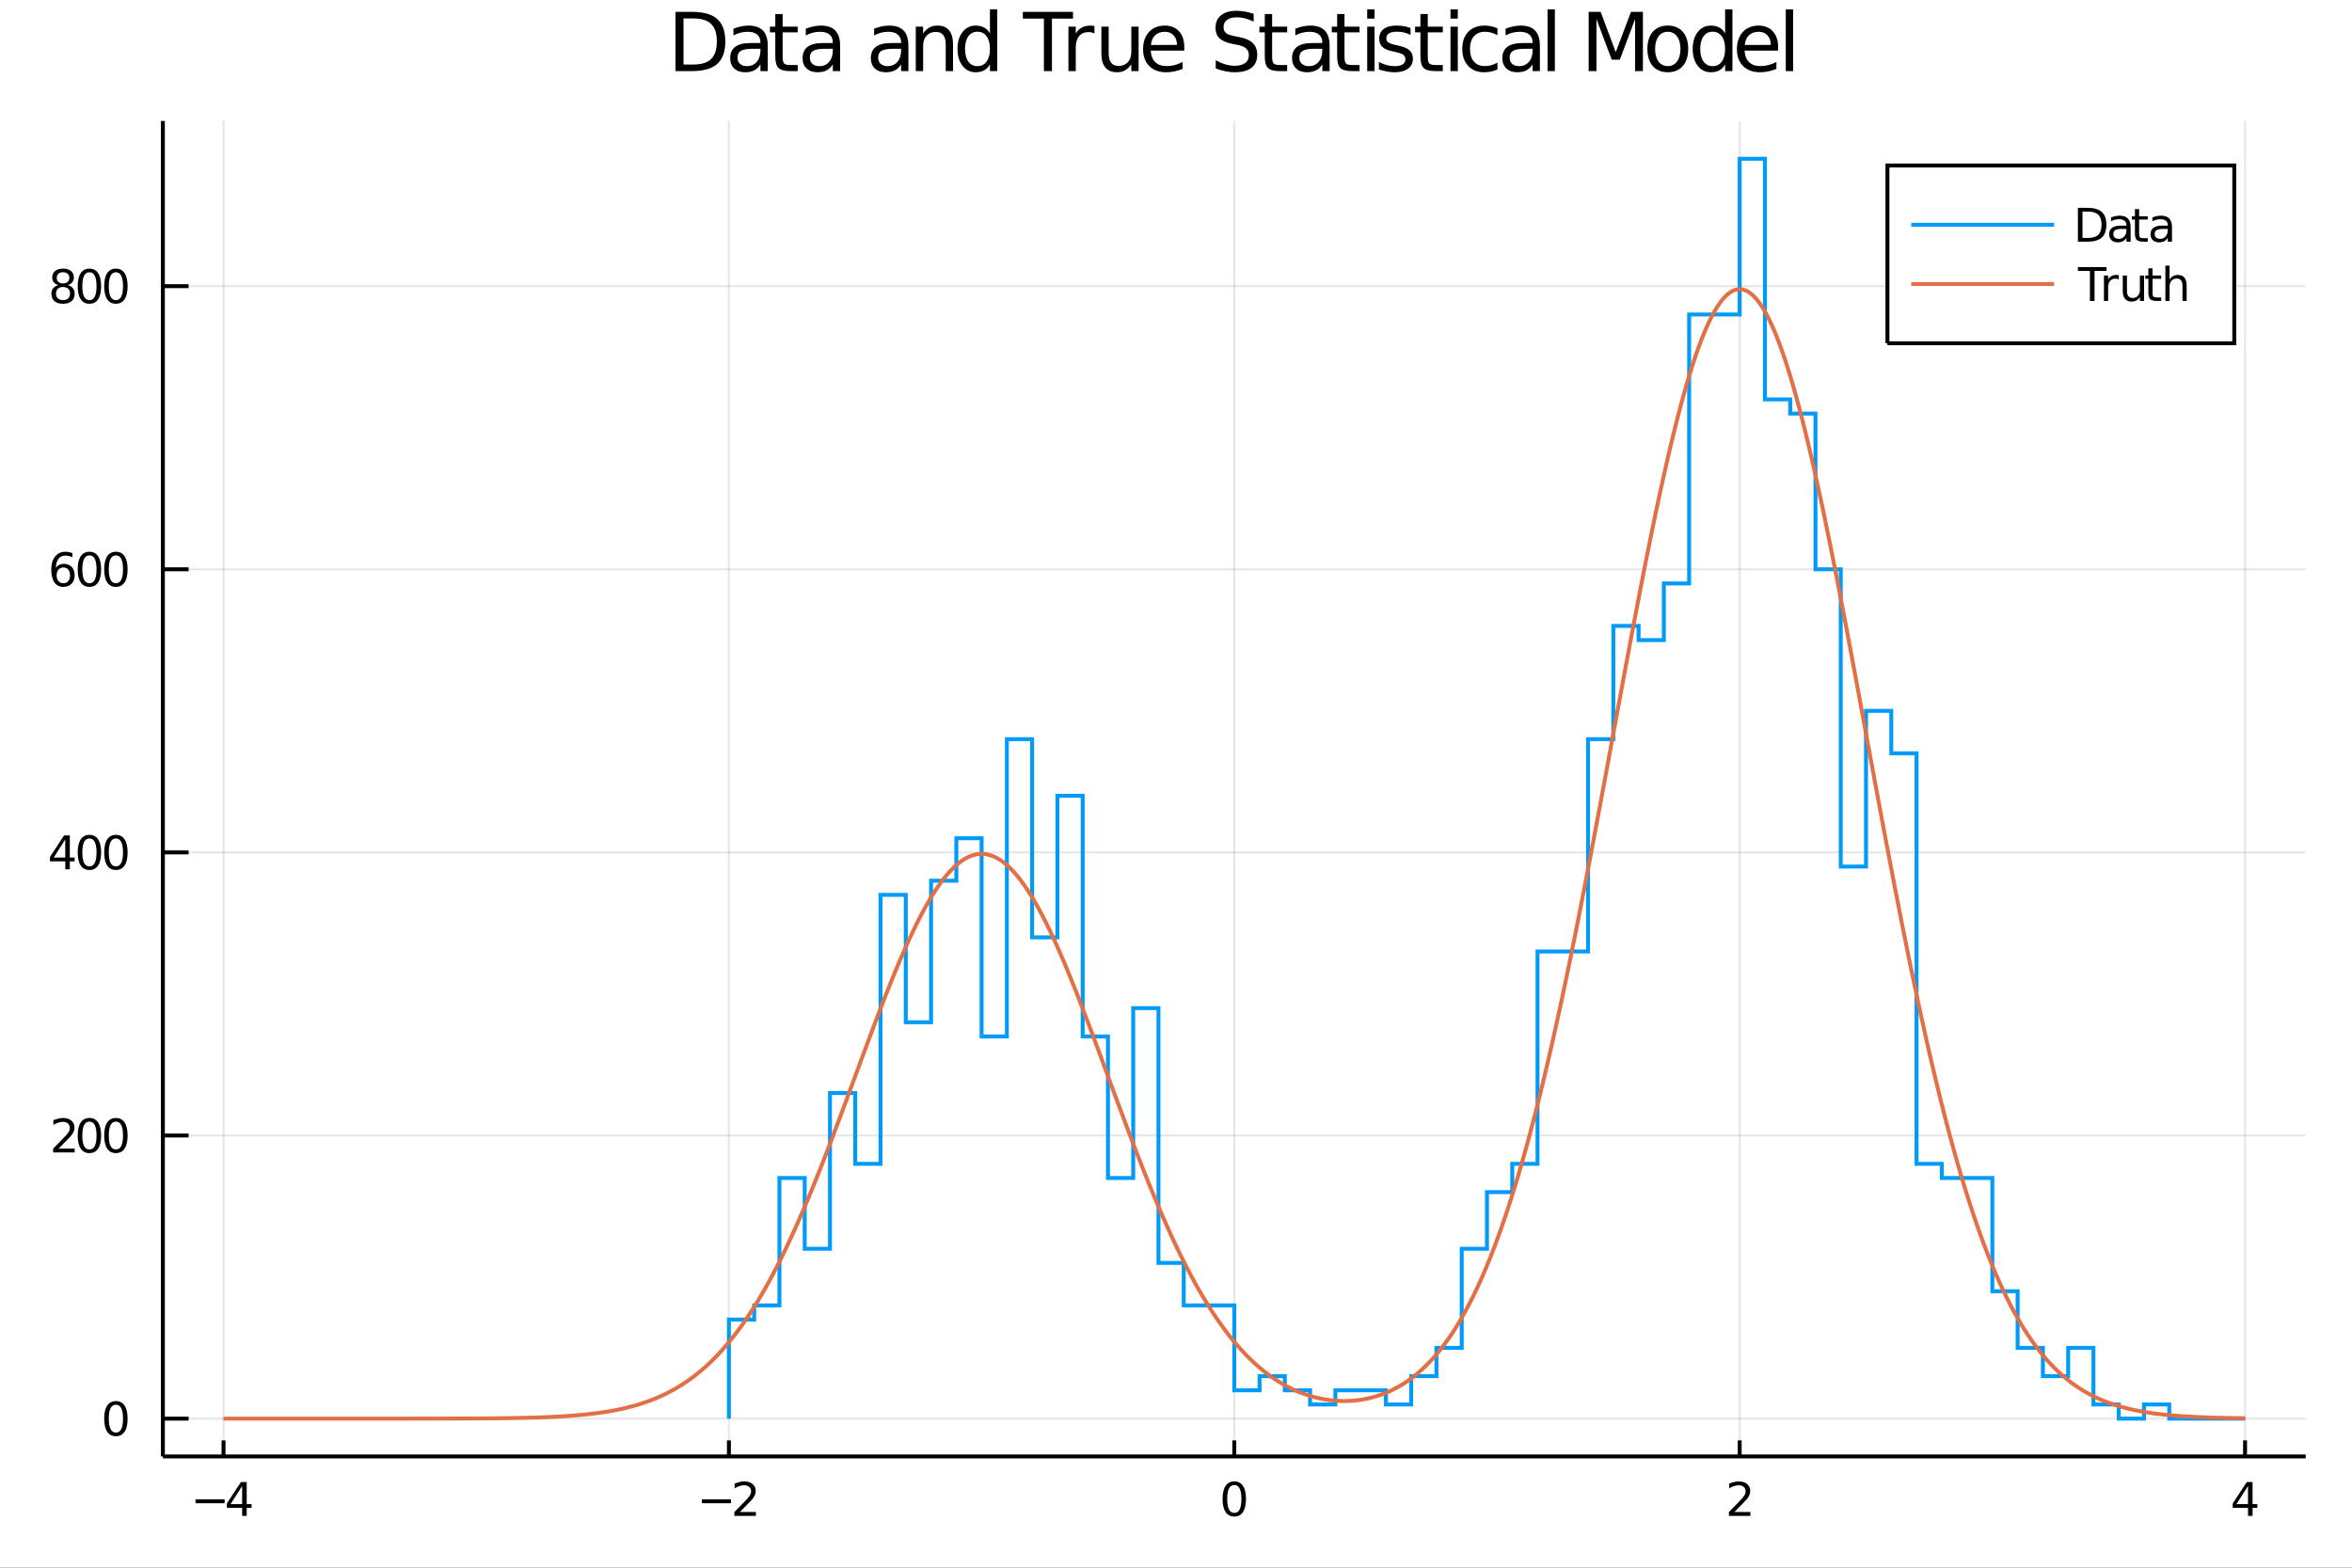 <?xml version="1.0" encoding="utf-8"?>
<svg xmlns="http://www.w3.org/2000/svg" xmlns:xlink="http://www.w3.org/1999/xlink" width="600" height="400" viewBox="0 0 2400 1600">
<rect x="0" y="0" width="2400" height="1600" fill="#333333" stroke="none"/>
<defs>
  <clipPath id="clip220">
    <rect x="0" y="0" width="2400" height="1600"/>
  </clipPath>
</defs>
<path clip-path="url(#clip220)" d="
M0 1600 L2400 1600 L2400 0 L0 0  Z
  " fill="#ffffff" fill-rule="evenodd" fill-opacity="1"/>
<defs>
  <clipPath id="clip221">
    <rect x="480" y="0" width="1681" height="1600"/>
  </clipPath>
</defs>
<path clip-path="url(#clip220)" d="
M166.205 1486.45 L2352.76 1486.45 L2352.76 123.472 L166.205 123.472  Z
  " fill="#ffffff" fill-rule="evenodd" fill-opacity="1"/>
<defs>
  <clipPath id="clip222">
    <rect x="166" y="123" width="2188" height="1364"/>
  </clipPath>
</defs>
<polyline clip-path="url(#clip222)" style="stroke:#000000; stroke-width:2; stroke-opacity:0.1; fill:none" points="
  228.088,1486.45 228.088,123.472 
  "/>
<polyline clip-path="url(#clip222)" style="stroke:#000000; stroke-width:2; stroke-opacity:0.1; fill:none" points="
  743.784,1486.45 743.784,123.472 
  "/>
<polyline clip-path="url(#clip222)" style="stroke:#000000; stroke-width:2; stroke-opacity:0.1; fill:none" points="
  1259.48,1486.45 1259.48,123.472 
  "/>
<polyline clip-path="url(#clip222)" style="stroke:#000000; stroke-width:2; stroke-opacity:0.1; fill:none" points="
  1775.18,1486.45 1775.18,123.472 
  "/>
<polyline clip-path="url(#clip222)" style="stroke:#000000; stroke-width:2; stroke-opacity:0.1; fill:none" points="
  2290.87,1486.45 2290.87,123.472 
  "/>
<polyline clip-path="url(#clip220)" style="stroke:#000000; stroke-width:4; stroke-opacity:1; fill:none" points="
  166.205,1486.45 2352.76,1486.45 
  "/>
<polyline clip-path="url(#clip220)" style="stroke:#000000; stroke-width:4; stroke-opacity:1; fill:none" points="
  228.088,1486.45 228.088,1470.09 
  "/>
<polyline clip-path="url(#clip220)" style="stroke:#000000; stroke-width:4; stroke-opacity:1; fill:none" points="
  743.784,1486.45 743.784,1470.09 
  "/>
<polyline clip-path="url(#clip220)" style="stroke:#000000; stroke-width:4; stroke-opacity:1; fill:none" points="
  1259.48,1486.45 1259.48,1470.09 
  "/>
<polyline clip-path="url(#clip220)" style="stroke:#000000; stroke-width:4; stroke-opacity:1; fill:none" points="
  1775.18,1486.45 1775.18,1470.09 
  "/>
<polyline clip-path="url(#clip220)" style="stroke:#000000; stroke-width:4; stroke-opacity:1; fill:none" points="
  2290.87,1486.45 2290.87,1470.09 
  "/>
<path clip-path="url(#clip220)" d="M 0 0 M199.5 1530.29 L229.176 1530.29 L229.176 1534.23 L199.5 1534.23 L199.5 1530.29 Z" fill="#000000" fill-rule="evenodd" fill-opacity="1" /><path clip-path="url(#clip220)" d="M 0 0 M247.093 1516.63 L235.287 1535.08 L247.093 1535.08 L247.093 1516.63 M245.866 1512.56 L251.745 1512.56 L251.745 1535.08 L256.676 1535.08 L256.676 1538.97 L251.745 1538.97 L251.745 1547.12 L247.093 1547.12 L247.093 1538.97 L231.491 1538.97 L231.491 1534.46 L245.866 1512.56 Z" fill="#000000" fill-rule="evenodd" fill-opacity="1" /><path clip-path="url(#clip220)" d="M 0 0 M716.238 1530.29 L745.914 1530.29 L745.914 1534.23 L716.238 1534.23 L716.238 1530.29 Z" fill="#000000" fill-rule="evenodd" fill-opacity="1" /><path clip-path="url(#clip220)" d="M 0 0 M755.011 1543.18 L771.33 1543.18 L771.33 1547.12 L749.386 1547.12 L749.386 1543.18 Q752.048 1540.43 756.631 1535.8 Q761.238 1531.15 762.418 1529.81 Q764.664 1527.28 765.543 1525.55 Q766.446 1523.79 766.446 1522.1 Q766.446 1519.34 764.502 1517.61 Q762.58 1515.87 759.479 1515.87 Q757.28 1515.87 754.826 1516.63 Q752.395 1517.4 749.618 1518.95 L749.618 1514.23 Q752.442 1513.09 754.895 1512.51 Q757.349 1511.93 759.386 1511.93 Q764.756 1511.93 767.951 1514.62 Q771.145 1517.31 771.145 1521.8 Q771.145 1523.93 770.335 1525.85 Q769.548 1527.74 767.442 1530.34 Q766.863 1531.01 763.761 1534.23 Q760.659 1537.42 755.011 1543.18 Z" fill="#000000" fill-rule="evenodd" fill-opacity="1" /><path clip-path="url(#clip220)" d="M 0 0 M1259.48 1515.64 Q1255.87 1515.64 1254.04 1519.2 Q1252.23 1522.75 1252.23 1529.87 Q1252.23 1536.98 1254.04 1540.55 Q1255.87 1544.09 1259.48 1544.09 Q1263.11 1544.09 1264.92 1540.55 Q1266.75 1536.98 1266.75 1529.87 Q1266.75 1522.75 1264.92 1519.2 Q1263.11 1515.64 1259.48 1515.64 M1259.48 1511.93 Q1265.29 1511.93 1268.35 1516.54 Q1271.42 1521.12 1271.42 1529.87 Q1271.42 1538.6 1268.35 1543.21 Q1265.29 1547.79 1259.48 1547.79 Q1253.67 1547.79 1250.59 1543.21 Q1247.54 1538.6 1247.54 1529.87 Q1247.54 1521.12 1250.59 1516.54 Q1253.67 1511.93 1259.48 1511.93 Z" fill="#000000" fill-rule="evenodd" fill-opacity="1" /><path clip-path="url(#clip220)" d="M 0 0 M1769.83 1543.18 L1786.15 1543.18 L1786.15 1547.12 L1764.2 1547.12 L1764.2 1543.18 Q1766.87 1540.43 1771.45 1535.8 Q1776.06 1531.15 1777.24 1529.81 Q1779.48 1527.28 1780.36 1525.55 Q1781.26 1523.79 1781.26 1522.1 Q1781.26 1519.34 1779.32 1517.61 Q1777.4 1515.87 1774.3 1515.87 Q1772.1 1515.87 1769.64 1516.63 Q1767.21 1517.4 1764.44 1518.95 L1764.44 1514.23 Q1767.26 1513.09 1769.71 1512.51 Q1772.17 1511.93 1774.2 1511.93 Q1779.57 1511.93 1782.77 1514.62 Q1785.96 1517.31 1785.96 1521.8 Q1785.96 1523.93 1785.15 1525.85 Q1784.37 1527.74 1782.26 1530.34 Q1781.68 1531.01 1778.58 1534.23 Q1775.48 1537.42 1769.83 1543.18 Z" fill="#000000" fill-rule="evenodd" fill-opacity="1" /><path clip-path="url(#clip220)" d="M 0 0 M2293.88 1516.63 L2282.08 1535.08 L2293.88 1535.08 L2293.88 1516.63 M2292.65 1512.56 L2298.53 1512.56 L2298.53 1535.08 L2303.46 1535.08 L2303.46 1538.97 L2298.53 1538.97 L2298.53 1547.12 L2293.88 1547.12 L2293.88 1538.97 L2278.28 1538.97 L2278.28 1534.46 L2292.65 1512.56 Z" fill="#000000" fill-rule="evenodd" fill-opacity="1" /><polyline clip-path="url(#clip222)" style="stroke:#000000; stroke-width:2; stroke-opacity:0.1; fill:none" points="
  166.205,1447.87 2352.76,1447.87 
  "/>
<polyline clip-path="url(#clip222)" style="stroke:#000000; stroke-width:2; stroke-opacity:0.1; fill:none" points="
  166.205,1158.92 2352.76,1158.92 
  "/>
<polyline clip-path="url(#clip222)" style="stroke:#000000; stroke-width:2; stroke-opacity:0.1; fill:none" points="
  166.205,869.974 2352.76,869.974 
  "/>
<polyline clip-path="url(#clip222)" style="stroke:#000000; stroke-width:2; stroke-opacity:0.1; fill:none" points="
  166.205,581.024 2352.76,581.024 
  "/>
<polyline clip-path="url(#clip222)" style="stroke:#000000; stroke-width:2; stroke-opacity:0.1; fill:none" points="
  166.205,292.074 2352.76,292.074 
  "/>
<polyline clip-path="url(#clip220)" style="stroke:#000000; stroke-width:4; stroke-opacity:1; fill:none" points="
  166.205,1486.45 166.205,123.472 
  "/>
<polyline clip-path="url(#clip220)" style="stroke:#000000; stroke-width:4; stroke-opacity:1; fill:none" points="
  166.205,1447.87 192.443,1447.87 
  "/>
<polyline clip-path="url(#clip220)" style="stroke:#000000; stroke-width:4; stroke-opacity:1; fill:none" points="
  166.205,1158.92 192.443,1158.92 
  "/>
<polyline clip-path="url(#clip220)" style="stroke:#000000; stroke-width:4; stroke-opacity:1; fill:none" points="
  166.205,869.974 192.443,869.974 
  "/>
<polyline clip-path="url(#clip220)" style="stroke:#000000; stroke-width:4; stroke-opacity:1; fill:none" points="
  166.205,581.024 192.443,581.024 
  "/>
<polyline clip-path="url(#clip220)" style="stroke:#000000; stroke-width:4; stroke-opacity:1; fill:none" points="
  166.205,292.074 192.443,292.074 
  "/>
<path clip-path="url(#clip220)" d="M 0 0 M118.26 1433.67 Q114.649 1433.67 112.82 1437.24 Q111.015 1440.78 111.015 1447.91 Q111.015 1455.01 112.82 1458.58 Q114.649 1462.12 118.26 1462.12 Q121.895 1462.12 123.7 1458.58 Q125.529 1455.01 125.529 1447.91 Q125.529 1440.78 123.7 1437.24 Q121.895 1433.67 118.26 1433.67 M118.26 1429.97 Q124.07 1429.97 127.126 1434.57 Q130.205 1439.16 130.205 1447.91 Q130.205 1456.63 127.126 1461.24 Q124.07 1465.82 118.26 1465.82 Q112.45 1465.82 109.371 1461.24 Q106.316 1456.63 106.316 1447.91 Q106.316 1439.16 109.371 1434.57 Q112.45 1429.97 118.26 1429.97 Z" fill="#000000" fill-rule="evenodd" fill-opacity="1" /><path clip-path="url(#clip220)" d="M 0 0 M59.858 1172.27 L76.177 1172.27 L76.177 1176.2 L54.233 1176.2 L54.233 1172.27 Q56.895 1169.51 61.478 1164.88 Q66.085 1160.23 67.265 1158.89 Q69.51 1156.37 70.39 1154.63 Q71.293 1152.87 71.293 1151.18 Q71.293 1148.43 69.349 1146.69 Q67.427 1144.95 64.325 1144.95 Q62.126 1144.95 59.673 1145.72 Q57.242 1146.48 54.464 1148.03 L54.464 1143.31 Q57.288 1142.18 59.742 1141.6 Q62.196 1141.02 64.233 1141.02 Q69.603 1141.02 72.798 1143.7 Q75.992 1146.39 75.992 1150.88 Q75.992 1153.01 75.182 1154.93 Q74.395 1156.83 72.288 1159.42 Q71.71 1160.09 68.608 1163.31 Q65.506 1166.5 59.858 1172.27 Z" fill="#000000" fill-rule="evenodd" fill-opacity="1" /><path clip-path="url(#clip220)" d="M 0 0 M91.246 1144.72 Q87.635 1144.72 85.807 1148.29 Q84.001 1151.83 84.001 1158.96 Q84.001 1166.06 85.807 1169.63 Q87.635 1173.17 91.246 1173.17 Q94.881 1173.17 96.686 1169.63 Q98.515 1166.06 98.515 1158.96 Q98.515 1151.83 96.686 1148.29 Q94.881 1144.72 91.246 1144.72 M91.246 1141.02 Q97.057 1141.02 100.112 1145.62 Q103.191 1150.21 103.191 1158.96 Q103.191 1167.68 100.112 1172.29 Q97.057 1176.87 91.246 1176.87 Q85.436 1176.87 82.358 1172.29 Q79.302 1167.68 79.302 1158.96 Q79.302 1150.21 82.358 1145.62 Q85.436 1141.02 91.246 1141.02 Z" fill="#000000" fill-rule="evenodd" fill-opacity="1" /><path clip-path="url(#clip220)" d="M 0 0 M118.26 1144.72 Q114.649 1144.72 112.82 1148.29 Q111.015 1151.83 111.015 1158.96 Q111.015 1166.06 112.82 1169.63 Q114.649 1173.17 118.26 1173.17 Q121.895 1173.17 123.7 1169.63 Q125.529 1166.06 125.529 1158.96 Q125.529 1151.83 123.7 1148.29 Q121.895 1144.72 118.26 1144.72 M118.26 1141.02 Q124.07 1141.02 127.126 1145.62 Q130.205 1150.21 130.205 1158.96 Q130.205 1167.68 127.126 1172.29 Q124.07 1176.87 118.26 1176.87 Q112.45 1176.87 109.371 1172.29 Q106.316 1167.68 106.316 1158.96 Q106.316 1150.21 109.371 1145.62 Q112.45 1141.02 118.26 1141.02 Z" fill="#000000" fill-rule="evenodd" fill-opacity="1" /><path clip-path="url(#clip220)" d="M 0 0 M66.594 856.768 L54.788 875.217 L66.594 875.217 L66.594 856.768 M65.367 852.694 L71.247 852.694 L71.247 875.217 L76.177 875.217 L76.177 879.106 L71.247 879.106 L71.247 887.254 L66.594 887.254 L66.594 879.106 L50.992 879.106 L50.992 874.592 L65.367 852.694 Z" fill="#000000" fill-rule="evenodd" fill-opacity="1" /><path clip-path="url(#clip220)" d="M 0 0 M91.246 855.772 Q87.635 855.772 85.807 859.337 Q84.001 862.879 84.001 870.008 Q84.001 877.115 85.807 880.68 Q87.635 884.221 91.246 884.221 Q94.881 884.221 96.686 880.68 Q98.515 877.115 98.515 870.008 Q98.515 862.879 96.686 859.337 Q94.881 855.772 91.246 855.772 M91.246 852.069 Q97.057 852.069 100.112 856.675 Q103.191 861.258 103.191 870.008 Q103.191 878.735 100.112 883.342 Q97.057 887.925 91.246 887.925 Q85.436 887.925 82.358 883.342 Q79.302 878.735 79.302 870.008 Q79.302 861.258 82.358 856.675 Q85.436 852.069 91.246 852.069 Z" fill="#000000" fill-rule="evenodd" fill-opacity="1" /><path clip-path="url(#clip220)" d="M 0 0 M118.26 855.772 Q114.649 855.772 112.82 859.337 Q111.015 862.879 111.015 870.008 Q111.015 877.115 112.82 880.68 Q114.649 884.221 118.26 884.221 Q121.895 884.221 123.7 880.68 Q125.529 877.115 125.529 870.008 Q125.529 862.879 123.7 859.337 Q121.895 855.772 118.26 855.772 M118.26 852.069 Q124.07 852.069 127.126 856.675 Q130.205 861.258 130.205 870.008 Q130.205 878.735 127.126 883.342 Q124.07 887.925 118.26 887.925 Q112.45 887.925 109.371 883.342 Q106.316 878.735 106.316 870.008 Q106.316 861.258 109.371 856.675 Q112.45 852.069 118.26 852.069 Z" fill="#000000" fill-rule="evenodd" fill-opacity="1" /><path clip-path="url(#clip220)" d="M 0 0 M64.65 579.161 Q61.501 579.161 59.65 581.313 Q57.821 583.466 57.821 587.216 Q57.821 590.943 59.65 593.119 Q61.501 595.272 64.65 595.272 Q67.798 595.272 69.626 593.119 Q71.478 590.943 71.478 587.216 Q71.478 583.466 69.626 581.313 Q67.798 579.161 64.65 579.161 M73.932 564.508 L73.932 568.767 Q72.173 567.934 70.367 567.494 Q68.585 567.054 66.825 567.054 Q62.196 567.054 59.742 570.179 Q57.312 573.304 56.964 579.624 Q58.33 577.61 60.39 576.545 Q62.45 575.457 64.927 575.457 Q70.135 575.457 73.145 578.628 Q76.177 581.776 76.177 587.216 Q76.177 592.54 73.029 595.758 Q69.881 598.975 64.65 598.975 Q58.654 598.975 55.483 594.392 Q52.312 589.786 52.312 581.059 Q52.312 572.864 56.2 568.003 Q60.089 563.119 66.64 563.119 Q68.399 563.119 70.182 563.466 Q71.987 563.813 73.932 564.508 Z" fill="#000000" fill-rule="evenodd" fill-opacity="1" /><path clip-path="url(#clip220)" d="M 0 0 M91.246 566.823 Q87.635 566.823 85.807 570.387 Q84.001 573.929 84.001 581.059 Q84.001 588.165 85.807 591.73 Q87.635 595.272 91.246 595.272 Q94.881 595.272 96.686 591.73 Q98.515 588.165 98.515 581.059 Q98.515 573.929 96.686 570.387 Q94.881 566.823 91.246 566.823 M91.246 563.119 Q97.057 563.119 100.112 567.725 Q103.191 572.309 103.191 581.059 Q103.191 589.786 100.112 594.392 Q97.057 598.975 91.246 598.975 Q85.436 598.975 82.358 594.392 Q79.302 589.786 79.302 581.059 Q79.302 572.309 82.358 567.725 Q85.436 563.119 91.246 563.119 Z" fill="#000000" fill-rule="evenodd" fill-opacity="1" /><path clip-path="url(#clip220)" d="M 0 0 M118.26 566.823 Q114.649 566.823 112.82 570.387 Q111.015 573.929 111.015 581.059 Q111.015 588.165 112.82 591.73 Q114.649 595.272 118.26 595.272 Q121.895 595.272 123.7 591.73 Q125.529 588.165 125.529 581.059 Q125.529 573.929 123.7 570.387 Q121.895 566.823 118.26 566.823 M118.26 563.119 Q124.07 563.119 127.126 567.725 Q130.205 572.309 130.205 581.059 Q130.205 589.786 127.126 594.392 Q124.07 598.975 118.26 598.975 Q112.45 598.975 109.371 594.392 Q106.316 589.786 106.316 581.059 Q106.316 572.309 109.371 567.725 Q112.45 563.119 118.26 563.119 Z" fill="#000000" fill-rule="evenodd" fill-opacity="1" /><path clip-path="url(#clip220)" d="M 0 0 M64.325 292.942 Q60.992 292.942 59.071 294.725 Q57.173 296.507 57.173 299.632 Q57.173 302.757 59.071 304.539 Q60.992 306.322 64.325 306.322 Q67.659 306.322 69.58 304.539 Q71.501 302.734 71.501 299.632 Q71.501 296.507 69.58 294.725 Q67.682 292.942 64.325 292.942 M59.65 290.952 Q56.64 290.211 54.95 288.151 Q53.284 286.091 53.284 283.128 Q53.284 278.984 56.224 276.577 Q59.187 274.169 64.325 274.169 Q69.487 274.169 72.427 276.577 Q75.367 278.984 75.367 283.128 Q75.367 286.091 73.677 288.151 Q72.01 290.211 69.024 290.952 Q72.404 291.739 74.279 294.03 Q76.177 296.322 76.177 299.632 Q76.177 304.655 73.099 307.34 Q70.043 310.026 64.325 310.026 Q58.608 310.026 55.529 307.34 Q52.474 304.655 52.474 299.632 Q52.474 296.322 54.372 294.03 Q56.27 291.739 59.65 290.952 M57.937 283.567 Q57.937 286.253 59.603 287.757 Q61.293 289.262 64.325 289.262 Q67.335 289.262 69.024 287.757 Q70.737 286.253 70.737 283.567 Q70.737 280.882 69.024 279.378 Q67.335 277.873 64.325 277.873 Q61.293 277.873 59.603 279.378 Q57.937 280.882 57.937 283.567 Z" fill="#000000" fill-rule="evenodd" fill-opacity="1" /><path clip-path="url(#clip220)" d="M 0 0 M91.246 277.873 Q87.635 277.873 85.807 281.438 Q84.001 284.979 84.001 292.109 Q84.001 299.215 85.807 302.78 Q87.635 306.322 91.246 306.322 Q94.881 306.322 96.686 302.78 Q98.515 299.215 98.515 292.109 Q98.515 284.979 96.686 281.438 Q94.881 277.873 91.246 277.873 M91.246 274.169 Q97.057 274.169 100.112 278.776 Q103.191 283.359 103.191 292.109 Q103.191 300.836 100.112 305.442 Q97.057 310.026 91.246 310.026 Q85.436 310.026 82.358 305.442 Q79.302 300.836 79.302 292.109 Q79.302 283.359 82.358 278.776 Q85.436 274.169 91.246 274.169 Z" fill="#000000" fill-rule="evenodd" fill-opacity="1" /><path clip-path="url(#clip220)" d="M 0 0 M118.26 277.873 Q114.649 277.873 112.82 281.438 Q111.015 284.979 111.015 292.109 Q111.015 299.215 112.82 302.78 Q114.649 306.322 118.26 306.322 Q121.895 306.322 123.7 302.78 Q125.529 299.215 125.529 292.109 Q125.529 284.979 123.7 281.438 Q121.895 277.873 118.26 277.873 M118.26 274.169 Q124.07 274.169 127.126 278.776 Q130.205 283.359 130.205 292.109 Q130.205 300.836 127.126 305.442 Q124.07 310.026 118.26 310.026 Q112.45 310.026 109.371 305.442 Q106.316 300.836 106.316 292.109 Q106.316 283.359 109.371 278.776 Q112.45 274.169 118.26 274.169 Z" fill="#000000" fill-rule="evenodd" fill-opacity="1" /><path clip-path="url(#clip220)" d="M 0 0 M697.458 18.82 L697.458 65.852 L707.342 65.852 Q719.859 65.852 725.652 60.18 Q731.485 54.509 731.485 42.275 Q731.485 30.122 725.652 24.492 Q719.859 18.82 707.342 18.82 L697.458 18.82 M689.275 12.096 L706.086 12.096 Q723.667 12.096 731.891 19.428 Q740.114 26.72 740.114 42.275 Q740.114 57.912 731.85 65.244 Q723.586 72.576 706.086 72.576 L689.275 72.576 L689.275 12.096 Z" fill="#000000" fill-rule="evenodd" fill-opacity="1" /><path clip-path="url(#clip220)" d="M 0 0 M768.551 49.769 Q759.518 49.769 756.034 51.835 Q752.55 53.901 752.55 58.884 Q752.55 62.854 755.143 65.203 Q757.776 67.512 762.272 67.512 Q768.47 67.512 772.197 63.137 Q775.964 58.722 775.964 51.43 L775.964 49.769 L768.551 49.769 M783.418 46.691 L783.418 72.576 L775.964 72.576 L775.964 65.689 Q773.412 69.821 769.604 71.806 Q765.797 73.751 760.287 73.751 Q753.32 73.751 749.188 69.862 Q745.096 65.933 745.096 59.37 Q745.096 51.714 750.201 47.825 Q755.345 43.936 765.513 43.936 L775.964 43.936 L775.964 43.207 Q775.964 38.062 772.562 35.267 Q769.199 32.431 763.082 32.431 Q759.194 32.431 755.507 33.363 Q751.821 34.295 748.418 36.158 L748.418 29.272 Q752.51 27.692 756.358 26.922 Q760.206 26.112 763.852 26.112 Q773.696 26.112 778.557 31.216 Q783.418 36.32 783.418 46.691 Z" fill="#000000" fill-rule="evenodd" fill-opacity="1" /><path clip-path="url(#clip220)" d="M 0 0 M798.609 14.324 L798.609 27.206 L813.962 27.206 L813.962 32.999 L798.609 32.999 L798.609 57.628 Q798.609 63.178 800.108 64.758 Q801.647 66.338 806.306 66.338 L813.962 66.338 L813.962 72.576 L806.306 72.576 Q797.677 72.576 794.396 69.376 Q791.115 66.135 791.115 57.628 L791.115 32.999 L785.646 32.999 L785.646 27.206 L791.115 27.206 L791.115 14.324 L798.609 14.324 Z" fill="#000000" fill-rule="evenodd" fill-opacity="1" /><path clip-path="url(#clip220)" d="M 0 0 M842.399 49.769 Q833.366 49.769 829.882 51.835 Q826.398 53.901 826.398 58.884 Q826.398 62.854 828.991 65.203 Q831.624 67.512 836.12 67.512 Q842.318 67.512 846.045 63.137 Q849.812 58.722 849.812 51.43 L849.812 49.769 L842.399 49.769 M857.266 46.691 L857.266 72.576 L849.812 72.576 L849.812 65.689 Q847.26 69.821 843.452 71.806 Q839.645 73.751 834.135 73.751 Q827.168 73.751 823.036 69.862 Q818.944 65.933 818.944 59.37 Q818.944 51.714 824.049 47.825 Q829.193 43.936 839.361 43.936 L849.812 43.936 L849.812 43.207 Q849.812 38.062 846.41 35.267 Q843.047 32.431 836.93 32.431 Q833.042 32.431 829.355 33.363 Q825.669 34.295 822.266 36.158 L822.266 29.272 Q826.358 27.692 830.206 26.922 Q834.054 26.112 837.7 26.112 Q847.544 26.112 852.405 31.216 Q857.266 36.32 857.266 46.691 Z" fill="#000000" fill-rule="evenodd" fill-opacity="1" /><path clip-path="url(#clip220)" d="M 0 0 M912.075 49.769 Q903.041 49.769 899.557 51.835 Q896.074 53.901 896.074 58.884 Q896.074 62.854 898.666 65.203 Q901.299 67.512 905.796 67.512 Q911.994 67.512 915.721 63.137 Q919.488 58.722 919.488 51.43 L919.488 49.769 L912.075 49.769 M926.942 46.691 L926.942 72.576 L919.488 72.576 L919.488 65.689 Q916.936 69.821 913.128 71.806 Q909.32 73.751 903.811 73.751 Q896.843 73.751 892.711 69.862 Q888.62 65.933 888.62 59.37 Q888.62 51.714 893.724 47.825 Q898.869 43.936 909.037 43.936 L919.488 43.936 L919.488 43.207 Q919.488 38.062 916.085 35.267 Q912.723 32.431 906.606 32.431 Q902.717 32.431 899.031 33.363 Q895.345 34.295 891.942 36.158 L891.942 29.272 Q896.033 27.692 899.882 26.922 Q903.73 26.112 907.376 26.112 Q917.219 26.112 922.08 31.216 Q926.942 36.32 926.942 46.691 Z" fill="#000000" fill-rule="evenodd" fill-opacity="1" /><path clip-path="url(#clip220)" d="M 0 0 M972.474 45.192 L972.474 72.576 L965.02 72.576 L965.02 45.435 Q965.02 38.994 962.508 35.794 Q959.997 32.594 954.974 32.594 Q948.938 32.594 945.454 36.442 Q941.97 40.29 941.97 46.934 L941.97 72.576 L934.476 72.576 L934.476 27.206 L941.97 27.206 L941.97 34.254 Q944.644 30.163 948.249 28.138 Q951.895 26.112 956.635 26.112 Q964.453 26.112 968.463 30.973 Q972.474 35.794 972.474 45.192 Z" fill="#000000" fill-rule="evenodd" fill-opacity="1" /><path clip-path="url(#clip220)" d="M 0 0 M1010.15 34.092 L1010.15 9.544 L1017.6 9.544 L1017.6 72.576 L1010.15 72.576 L1010.15 65.77 Q1007.8 69.821 1004.19 71.806 Q1000.63 73.751 995.604 73.751 Q987.381 73.751 982.196 67.188 Q977.051 60.626 977.051 49.931 Q977.051 39.237 982.196 32.675 Q987.381 26.112 995.604 26.112 Q1000.63 26.112 1004.19 28.097 Q1007.8 30.041 1010.15 34.092 M984.748 49.931 Q984.748 58.155 988.11 62.854 Q991.513 67.512 997.427 67.512 Q1003.34 67.512 1006.74 62.854 Q1010.15 58.155 1010.15 49.931 Q1010.15 41.708 1006.74 37.05 Q1003.34 32.35 997.427 32.35 Q991.513 32.35 988.11 37.05 Q984.748 41.708 984.748 49.931 Z" fill="#000000" fill-rule="evenodd" fill-opacity="1" /><path clip-path="url(#clip220)" d="M 0 0 M1043.73 12.096 L1094.89 12.096 L1094.89 18.983 L1073.42 18.983 L1073.42 72.576 L1065.2 72.576 L1065.2 18.983 L1043.73 18.983 L1043.73 12.096 Z" fill="#000000" fill-rule="evenodd" fill-opacity="1" /><path clip-path="url(#clip220)" d="M 0 0 M1116.81 34.173 Q1115.55 33.444 1114.05 33.12 Q1112.59 32.756 1110.81 32.756 Q1104.49 32.756 1101.09 36.888 Q1097.73 40.979 1097.73 48.676 L1097.73 72.576 L1090.23 72.576 L1090.23 27.206 L1097.73 27.206 L1097.73 34.254 Q1100.08 30.122 1103.84 28.138 Q1107.61 26.112 1113 26.112 Q1113.77 26.112 1114.7 26.234 Q1115.63 26.315 1116.77 26.517 L1116.81 34.173 Z" fill="#000000" fill-rule="evenodd" fill-opacity="1" /><path clip-path="url(#clip220)" d="M 0 0 M1123.86 54.671 L1123.86 27.206 L1131.31 27.206 L1131.31 54.387 Q1131.31 60.828 1133.82 64.069 Q1136.33 67.269 1141.36 67.269 Q1147.39 67.269 1150.88 63.421 Q1154.4 59.573 1154.4 52.929 L1154.4 27.206 L1161.85 27.206 L1161.85 72.576 L1154.4 72.576 L1154.4 65.608 Q1151.69 69.74 1148.08 71.766 Q1144.52 73.751 1139.78 73.751 Q1131.96 73.751 1127.91 68.89 Q1123.86 64.029 1123.86 54.671 M1142.61 26.112 L1142.61 26.112 Z" fill="#000000" fill-rule="evenodd" fill-opacity="1" /><path clip-path="url(#clip220)" d="M 0 0 M1208.48 48.028 L1208.48 51.673 L1174.21 51.673 Q1174.69 59.37 1178.83 63.421 Q1183 67.431 1190.41 67.431 Q1194.71 67.431 1198.72 66.378 Q1202.77 65.325 1206.74 63.218 L1206.74 70.267 Q1202.73 71.968 1198.51 72.86 Q1194.3 73.751 1189.97 73.751 Q1179.11 73.751 1172.75 67.431 Q1166.43 61.112 1166.43 50.337 Q1166.43 39.197 1172.43 32.675 Q1178.46 26.112 1188.67 26.112 Q1197.83 26.112 1203.13 32.026 Q1208.48 37.9 1208.48 48.028 M1201.03 45.84 Q1200.94 39.723 1197.58 36.077 Q1194.26 32.431 1188.75 32.431 Q1182.51 32.431 1178.75 35.956 Q1175.02 39.48 1174.45 45.88 L1201.03 45.84 Z" fill="#000000" fill-rule="evenodd" fill-opacity="1" /><path clip-path="url(#clip220)" d="M 0 0 M1279.25 14.081 L1279.25 22.061 Q1274.59 19.833 1270.46 18.739 Q1266.33 17.646 1262.48 17.646 Q1255.79 17.646 1252.15 20.238 Q1248.54 22.831 1248.54 27.611 Q1248.54 31.621 1250.93 33.687 Q1253.36 35.713 1260.09 36.969 L1265.03 37.981 Q1274.19 39.723 1278.52 44.139 Q1282.89 48.514 1282.89 55.886 Q1282.89 64.677 1276.98 69.214 Q1271.11 73.751 1259.72 73.751 Q1255.43 73.751 1250.57 72.778 Q1245.75 71.806 1240.56 69.902 L1240.56 61.477 Q1245.55 64.272 1250.33 65.689 Q1255.11 67.107 1259.72 67.107 Q1266.73 67.107 1270.54 64.353 Q1274.35 61.598 1274.35 56.494 Q1274.35 52.038 1271.59 49.526 Q1268.88 47.015 1262.64 45.759 L1257.66 44.787 Q1248.5 42.964 1244.41 39.075 Q1240.32 35.186 1240.32 28.259 Q1240.32 20.238 1245.95 15.62 Q1251.62 11.002 1261.55 11.002 Q1265.8 11.002 1270.22 11.772 Q1274.63 12.542 1279.25 14.081 Z" fill="#000000" fill-rule="evenodd" fill-opacity="1" /><path clip-path="url(#clip220)" d="M 0 0 M1298.09 14.324 L1298.09 27.206 L1313.44 27.206 L1313.44 32.999 L1298.09 32.999 L1298.09 57.628 Q1298.09 63.178 1299.58 64.758 Q1301.12 66.338 1305.78 66.338 L1313.44 66.338 L1313.44 72.576 L1305.78 72.576 Q1297.15 72.576 1293.87 69.376 Q1290.59 66.135 1290.59 57.628 L1290.59 32.999 L1285.12 32.999 L1285.12 27.206 L1290.59 27.206 L1290.59 14.324 L1298.09 14.324 Z" fill="#000000" fill-rule="evenodd" fill-opacity="1" /><path clip-path="url(#clip220)" d="M 0 0 M1341.88 49.769 Q1332.84 49.769 1329.36 51.835 Q1325.87 53.901 1325.87 58.884 Q1325.87 62.854 1328.47 65.203 Q1331.1 67.512 1335.6 67.512 Q1341.79 67.512 1345.52 63.137 Q1349.29 58.722 1349.29 51.43 L1349.29 49.769 L1341.88 49.769 M1356.74 46.691 L1356.74 72.576 L1349.29 72.576 L1349.29 65.689 Q1346.74 69.821 1342.93 71.806 Q1339.12 73.751 1333.61 73.751 Q1326.64 73.751 1322.51 69.862 Q1318.42 65.933 1318.42 59.37 Q1318.42 51.714 1323.53 47.825 Q1328.67 43.936 1338.84 43.936 L1349.29 43.936 L1349.29 43.207 Q1349.29 38.062 1345.89 35.267 Q1342.52 32.431 1336.41 32.431 Q1332.52 32.431 1328.83 33.363 Q1325.15 34.295 1321.74 36.158 L1321.74 29.272 Q1325.83 27.692 1329.68 26.922 Q1333.53 26.112 1337.18 26.112 Q1347.02 26.112 1351.88 31.216 Q1356.74 36.32 1356.74 46.691 Z" fill="#000000" fill-rule="evenodd" fill-opacity="1" /><path clip-path="url(#clip220)" d="M 0 0 M1371.93 14.324 L1371.93 27.206 L1387.29 27.206 L1387.29 32.999 L1371.93 32.999 L1371.93 57.628 Q1371.93 63.178 1373.43 64.758 Q1374.97 66.338 1379.63 66.338 L1387.29 66.338 L1387.29 72.576 L1379.63 72.576 Q1371 72.576 1367.72 69.376 Q1364.44 66.135 1364.44 57.628 L1364.44 32.999 L1358.97 32.999 L1358.97 27.206 L1364.44 27.206 L1364.44 14.324 L1371.93 14.324 Z" fill="#000000" fill-rule="evenodd" fill-opacity="1" /><path clip-path="url(#clip220)" d="M 0 0 M1395.1 27.206 L1402.56 27.206 L1402.56 72.576 L1395.1 72.576 L1395.1 27.206 M1395.1 9.544 L1402.56 9.544 L1402.56 18.983 L1395.1 18.983 L1395.1 9.544 Z" fill="#000000" fill-rule="evenodd" fill-opacity="1" /><path clip-path="url(#clip220)" d="M 0 0 M1439.3 28.543 L1439.3 35.591 Q1436.14 33.971 1432.74 33.161 Q1429.33 32.35 1425.69 32.35 Q1420.14 32.35 1417.34 34.052 Q1414.59 35.753 1414.59 39.156 Q1414.59 41.749 1416.57 43.248 Q1418.56 44.706 1424.55 46.043 L1427.11 46.61 Q1435.05 48.311 1438.37 51.43 Q1441.73 54.509 1441.73 60.059 Q1441.73 66.378 1436.71 70.064 Q1431.72 73.751 1422.97 73.751 Q1419.33 73.751 1415.36 73.022 Q1411.43 72.333 1407.05 70.915 L1407.05 63.218 Q1411.19 65.365 1415.2 66.459 Q1419.21 67.512 1423.14 67.512 Q1428.4 67.512 1431.24 65.73 Q1434.07 63.907 1434.07 60.626 Q1434.07 57.588 1432.01 55.967 Q1429.98 54.347 1423.06 52.848 L1420.46 52.24 Q1413.54 50.782 1410.46 47.785 Q1407.38 44.746 1407.38 39.48 Q1407.38 33.08 1411.92 29.596 Q1416.45 26.112 1424.8 26.112 Q1428.93 26.112 1432.58 26.72 Q1436.22 27.327 1439.3 28.543 Z" fill="#000000" fill-rule="evenodd" fill-opacity="1" /><path clip-path="url(#clip220)" d="M 0 0 M1456.92 14.324 L1456.92 27.206 L1472.27 27.206 L1472.27 32.999 L1456.92 32.999 L1456.92 57.628 Q1456.92 63.178 1458.42 64.758 Q1459.96 66.338 1464.62 66.338 L1472.27 66.338 L1472.27 72.576 L1464.62 72.576 Q1455.99 72.576 1452.71 69.376 Q1449.43 66.135 1449.43 57.628 L1449.43 32.999 L1443.96 32.999 L1443.96 27.206 L1449.43 27.206 L1449.43 14.324 L1456.92 14.324 Z" fill="#000000" fill-rule="evenodd" fill-opacity="1" /><path clip-path="url(#clip220)" d="M 0 0 M1480.09 27.206 L1487.55 27.206 L1487.55 72.576 L1480.09 72.576 L1480.09 27.206 M1480.09 9.544 L1487.55 9.544 L1487.55 18.983 L1480.09 18.983 L1480.09 9.544 Z" fill="#000000" fill-rule="evenodd" fill-opacity="1" /><path clip-path="url(#clip220)" d="M 0 0 M1528.01 28.948 L1528.01 35.915 Q1524.86 34.173 1521.65 33.323 Q1518.5 32.431 1515.25 32.431 Q1508 32.431 1503.99 37.05 Q1499.98 41.627 1499.98 49.931 Q1499.98 58.236 1503.99 62.854 Q1508 67.431 1515.25 67.431 Q1518.5 67.431 1521.65 66.581 Q1524.86 65.689 1528.01 63.948 L1528.01 70.834 Q1524.9 72.292 1521.53 73.022 Q1518.21 73.751 1514.44 73.751 Q1504.2 73.751 1498.16 67.31 Q1492.12 60.869 1492.12 49.931 Q1492.12 38.832 1498.2 32.472 Q1504.32 26.112 1514.93 26.112 Q1518.37 26.112 1521.65 26.841 Q1524.94 27.53 1528.01 28.948 Z" fill="#000000" fill-rule="evenodd" fill-opacity="1" /><path clip-path="url(#clip220)" d="M 0 0 M1556.45 49.769 Q1547.42 49.769 1543.93 51.835 Q1540.45 53.901 1540.45 58.884 Q1540.45 62.854 1543.04 65.203 Q1545.68 67.512 1550.17 67.512 Q1556.37 67.512 1560.1 63.137 Q1563.87 58.722 1563.87 51.43 L1563.87 49.769 L1556.45 49.769 M1571.32 46.691 L1571.32 72.576 L1563.87 72.576 L1563.87 65.689 Q1561.31 69.821 1557.51 71.806 Q1553.7 73.751 1548.19 73.751 Q1541.22 73.751 1537.09 69.862 Q1533 65.933 1533 59.37 Q1533 51.714 1538.1 47.825 Q1543.25 43.936 1553.41 43.936 L1563.87 43.936 L1563.87 43.207 Q1563.87 38.062 1560.46 35.267 Q1557.1 32.431 1550.98 32.431 Q1547.09 32.431 1543.41 33.363 Q1539.72 34.295 1536.32 36.158 L1536.32 29.272 Q1540.41 27.692 1544.26 26.922 Q1548.11 26.112 1551.75 26.112 Q1561.6 26.112 1566.46 31.216 Q1571.32 36.32 1571.32 46.691 Z" fill="#000000" fill-rule="evenodd" fill-opacity="1" /><path clip-path="url(#clip220)" d="M 0 0 M1579.14 9.544 L1586.59 9.544 L1586.59 72.576 L1579.14 72.576 L1579.14 9.544 Z" fill="#000000" fill-rule="evenodd" fill-opacity="1" /><path clip-path="url(#clip220)" d="M 0 0 M1621.1 12.096 L1633.3 12.096 L1648.73 53.253 L1664.25 12.096 L1676.44 12.096 L1676.44 72.576 L1668.46 72.576 L1668.46 19.469 L1652.86 60.95 L1644.64 60.95 L1629.04 19.469 L1629.04 72.576 L1621.1 72.576 L1621.1 12.096 Z" fill="#000000" fill-rule="evenodd" fill-opacity="1" /><path clip-path="url(#clip220)" d="M 0 0 M1701.84 32.431 Q1695.84 32.431 1692.36 37.131 Q1688.88 41.789 1688.88 49.931 Q1688.88 58.074 1692.32 62.773 Q1695.8 67.431 1701.84 67.431 Q1707.79 67.431 1711.28 62.732 Q1714.76 58.033 1714.76 49.931 Q1714.76 41.87 1711.28 37.171 Q1707.79 32.431 1701.84 32.431 M1701.84 26.112 Q1711.56 26.112 1717.11 32.431 Q1722.66 38.751 1722.66 49.931 Q1722.66 61.071 1717.11 67.431 Q1711.56 73.751 1701.84 73.751 Q1692.08 73.751 1686.53 67.431 Q1681.02 61.071 1681.02 49.931 Q1681.02 38.751 1686.53 32.431 Q1692.08 26.112 1701.84 26.112 Z" fill="#000000" fill-rule="evenodd" fill-opacity="1" /><path clip-path="url(#clip220)" d="M 0 0 M1760.33 34.092 L1760.33 9.544 L1767.79 9.544 L1767.79 72.576 L1760.33 72.576 L1760.33 65.77 Q1757.98 69.821 1754.38 71.806 Q1750.81 73.751 1745.79 73.751 Q1737.57 73.751 1732.38 67.188 Q1727.24 60.626 1727.24 49.931 Q1727.24 39.237 1732.38 32.675 Q1737.57 26.112 1745.79 26.112 Q1750.81 26.112 1754.38 28.097 Q1757.98 30.041 1760.33 34.092 M1734.93 49.931 Q1734.93 58.155 1738.3 62.854 Q1741.7 67.512 1747.61 67.512 Q1753.53 67.512 1756.93 62.854 Q1760.33 58.155 1760.33 49.931 Q1760.33 41.708 1756.93 37.05 Q1753.53 32.35 1747.61 32.35 Q1741.7 32.35 1738.3 37.05 Q1734.93 41.708 1734.93 49.931 Z" fill="#000000" fill-rule="evenodd" fill-opacity="1" /><path clip-path="url(#clip220)" d="M 0 0 M1814.41 48.028 L1814.41 51.673 L1780.14 51.673 Q1780.63 59.37 1784.76 63.421 Q1788.93 67.431 1796.35 67.431 Q1800.64 67.431 1804.65 66.378 Q1808.7 65.325 1812.67 63.218 L1812.67 70.267 Q1808.66 71.968 1804.45 72.86 Q1800.24 73.751 1795.9 73.751 Q1785.04 73.751 1778.68 67.431 Q1772.37 61.112 1772.37 50.337 Q1772.37 39.197 1778.36 32.675 Q1784.4 26.112 1794.6 26.112 Q1803.76 26.112 1809.07 32.026 Q1814.41 37.9 1814.41 48.028 M1806.96 45.84 Q1806.88 39.723 1803.52 36.077 Q1800.19 32.431 1794.69 32.431 Q1788.45 32.431 1784.68 35.956 Q1780.95 39.48 1780.39 45.88 L1806.96 45.84 Z" fill="#000000" fill-rule="evenodd" fill-opacity="1" /><path clip-path="url(#clip220)" d="M 0 0 M1822.23 9.544 L1829.69 9.544 L1829.69 72.576 L1822.23 72.576 L1822.23 9.544 Z" fill="#000000" fill-rule="evenodd" fill-opacity="1" /><polyline clip-path="url(#clip222)" style="stroke:#009af9; stroke-width:4; stroke-opacity:1; fill:none" points="
  743.784,1447.87 743.784,1346.74 769.569,1346.74 769.569,1332.29 795.354,1332.29 795.354,1202.27 821.139,1202.27 821.139,1274.5 846.923,1274.5 846.923,1115.58 
  872.708,1115.58 872.708,1187.82 898.493,1187.82 898.493,913.316 924.278,913.316 924.278,1043.34 950.063,1043.34 950.063,898.869 975.847,898.869 975.847,855.526 
  1001.63,855.526 1001.63,1057.79 1027.42,1057.79 1027.42,754.394 1053.2,754.394 1053.2,956.659 1078.99,956.659 1078.99,812.184 1104.77,812.184 1104.77,1057.79 
  1130.56,1057.79 1130.56,1202.27 1156.34,1202.27 1156.34,1028.9 1182.13,1028.9 1182.13,1288.95 1207.91,1288.95 1207.91,1332.29 1233.7,1332.29 
  1259.48,1332.29 1259.48,1418.98 1285.27,1418.98 1285.27,1404.53 1311.05,1404.53 1311.05,1418.98 1336.83,1418.98 1336.83,1433.43 1362.62,1433.43 1362.62,1418.98 
  1388.4,1418.98 1414.19,1418.98 1414.19,1433.43 1439.97,1433.43 1439.97,1404.53 1465.76,1404.53 1465.76,1375.64 1491.54,1375.64 1491.54,1274.5 
  1517.33,1274.5 1517.33,1216.71 1543.11,1216.71 1543.11,1187.82 1568.9,1187.82 1568.9,971.106 1594.68,971.106 1620.47,971.106 1620.47,754.394 
  1646.25,754.394 1646.25,638.814 1672.04,638.814 1672.04,653.261 1697.82,653.261 1697.82,595.471 1723.61,595.471 1723.61,320.969 1749.39,320.969 
  1775.18,320.969 1775.18,162.047 1800.96,162.047 1800.96,407.654 1826.75,407.654 1826.75,422.102 1852.53,422.102 1852.53,581.024 1878.32,581.024 1878.32,884.421 
  1904.1,884.421 1904.1,725.499 1929.89,725.499 1929.89,768.841 1955.67,768.841 1955.67,1187.82 1981.45,1187.82 1981.45,1202.27 2007.24,1202.27 
  2033.02,1202.27 2033.02,1317.85 2058.81,1317.85 2058.81,1375.64 2084.59,1375.64 2084.59,1404.53 2110.38,1404.53 2110.38,1375.64 2136.16,1375.64 2136.16,1433.43 
  2161.95,1433.43 2161.95,1447.87 2187.73,1447.87 2187.73,1433.43 2213.52,1433.43 2213.52,1447.87 2239.3,1447.87 2265.09,1447.87 
  2290.87,1447.87 
  "/>
<polyline clip-path="url(#clip222)" style="stroke:#e26f46; stroke-width:4; stroke-opacity:1; fill:none" points="
  228.088,1447.87 230.667,1447.87 233.245,1447.87 235.824,1447.87 238.402,1447.87 240.981,1447.87 243.559,1447.87 246.138,1447.87 248.716,1447.87 251.295,1447.87 
  253.873,1447.87 256.451,1447.87 259.03,1447.87 261.608,1447.87 264.187,1447.87 266.765,1447.87 269.344,1447.87 271.922,1447.87 274.501,1447.87 277.079,1447.87 
  279.658,1447.87 282.236,1447.87 284.815,1447.87 287.393,1447.87 289.972,1447.87 292.55,1447.87 295.129,1447.87 297.707,1447.87 300.286,1447.87 302.864,1447.87 
  305.443,1447.87 308.021,1447.87 310.6,1447.87 313.178,1447.87 315.757,1447.87 318.335,1447.87 320.913,1447.87 323.492,1447.87 326.07,1447.87 328.649,1447.87 
  331.227,1447.87 333.806,1447.87 336.384,1447.87 338.963,1447.87 341.541,1447.87 344.12,1447.87 346.698,1447.87 349.277,1447.87 351.855,1447.87 354.434,1447.87 
  357.012,1447.87 359.591,1447.87 362.169,1447.87 364.748,1447.87 367.326,1447.87 369.905,1447.87 372.483,1447.87 375.062,1447.87 377.64,1447.87 380.219,1447.87 
  382.797,1447.87 385.375,1447.87 387.954,1447.87 390.532,1447.87 393.111,1447.86 395.689,1447.86 398.268,1447.86 400.846,1447.86 403.425,1447.86 406.003,1447.86 
  408.582,1447.86 411.16,1447.86 413.739,1447.86 416.317,1447.85 418.896,1447.85 421.474,1447.85 424.053,1447.85 426.631,1447.85 429.21,1447.84 431.788,1447.84 
  434.367,1447.84 436.945,1447.83 439.524,1447.83 442.102,1447.83 444.681,1447.82 447.259,1447.82 449.837,1447.81 452.416,1447.81 454.994,1447.8 457.573,1447.79 
  460.151,1447.79 462.73,1447.78 465.308,1447.77 467.887,1447.76 470.465,1447.75 473.044,1447.74 475.622,1447.73 478.201,1447.72 480.779,1447.71 483.358,1447.69 
  485.936,1447.68 488.515,1447.66 491.093,1447.65 493.672,1447.63 496.25,1447.61 498.829,1447.59 501.407,1447.56 503.986,1447.54 506.564,1447.51 509.143,1447.48 
  511.721,1447.45 514.299,1447.42 516.878,1447.38 519.456,1447.34 522.035,1447.3 524.613,1447.26 527.192,1447.21 529.77,1447.16 532.349,1447.11 534.927,1447.05 
  537.506,1446.99 540.084,1446.92 542.663,1446.85 545.241,1446.78 547.82,1446.7 550.398,1446.61 552.977,1446.52 555.555,1446.42 558.134,1446.32 560.712,1446.21 
  563.291,1446.09 565.869,1445.97 568.448,1445.84 571.026,1445.69 573.605,1445.54 576.183,1445.38 578.762,1445.22 581.34,1445.04 583.918,1444.84 586.497,1444.64 
  589.075,1444.43 591.654,1444.2 594.232,1443.96 596.811,1443.71 599.389,1443.44 601.968,1443.15 604.546,1442.85 607.125,1442.53 609.703,1442.2 612.282,1441.84 
  614.86,1441.47 617.439,1441.08 620.017,1440.66 622.596,1440.22 625.174,1439.76 627.753,1439.27 630.331,1438.76 632.91,1438.22 635.488,1437.66 638.067,1437.06 
  640.645,1436.44 643.224,1435.78 645.802,1435.09 648.38,1434.37 650.959,1433.61 653.537,1432.82 656.116,1431.99 658.694,1431.11 661.273,1430.2 663.851,1429.25 
  666.43,1428.25 669.008,1427.21 671.587,1426.12 674.165,1424.98 676.744,1423.79 679.322,1422.55 681.901,1421.26 684.479,1419.91 687.058,1418.5 689.636,1417.04 
  692.215,1415.52 694.793,1413.93 697.372,1412.29 699.95,1410.57 702.529,1408.8 705.107,1406.95 707.686,1405.03 710.264,1403.04 712.842,1400.98 715.421,1398.84 
  717.999,1396.62 720.578,1394.33 723.156,1391.95 725.735,1389.49 728.313,1386.95 730.892,1384.33 733.47,1381.62 736.049,1378.81 738.627,1375.92 741.206,1372.94 
  743.784,1369.87 746.363,1366.7 748.941,1363.44 751.52,1360.08 754.098,1356.63 756.677,1353.07 759.255,1349.42 761.834,1345.67 764.412,1341.82 766.991,1337.87 
  769.569,1333.81 772.148,1329.65 774.726,1325.39 777.304,1321.03 779.883,1316.56 782.461,1312 785.04,1307.32 787.618,1302.55 790.197,1297.68 792.775,1292.7 
  795.354,1287.62 797.932,1282.44 800.511,1277.17 803.089,1271.79 805.668,1266.32 808.246,1260.75 810.825,1255.09 813.403,1249.34 815.982,1243.5 818.56,1237.57 
  821.139,1231.55 823.717,1225.46 826.296,1219.28 828.874,1213.02 831.453,1206.69 834.031,1200.29 836.61,1193.82 839.188,1187.28 841.766,1180.69 844.345,1174.03 
  846.923,1167.32 849.502,1160.57 852.08,1153.76 854.659,1146.92 857.237,1140.04 859.816,1133.13 862.394,1126.19 864.973,1119.24 867.551,1112.26 870.13,1105.28 
  872.708,1098.29 875.287,1091.3 877.865,1084.31 880.444,1077.34 883.022,1070.38 885.601,1063.45 888.179,1056.54 890.758,1049.67 893.336,1042.85 895.915,1036.07 
  898.493,1029.34 901.072,1022.68 903.65,1016.08 906.228,1009.55 908.807,1003.11 911.385,996.745 913.964,990.476 916.542,984.306 919.121,978.24 921.699,972.285 
  924.278,966.447 926.856,960.733 929.435,955.148 932.013,949.698 934.592,944.389 937.17,939.227 939.749,934.218 942.327,929.367 944.906,924.679 947.484,920.16 
  950.063,915.815 952.641,911.649 955.22,907.666 957.798,903.872 960.377,900.269 962.955,896.864 965.534,893.658 968.112,890.658 970.69,887.865 973.269,885.283 
  975.847,882.915 978.426,880.764 981.004,878.832 983.583,877.123 986.161,875.637 988.74,874.376 991.318,873.343 993.897,872.538 996.475,871.963 999.054,871.617 
  1001.63,871.502 1004.21,871.617 1006.79,871.963 1009.37,872.538 1011.95,873.343 1014.52,874.376 1017.1,875.637 1019.68,877.123 1022.26,878.832 1024.84,880.764 
  1027.42,882.915 1030,885.283 1032.57,887.864 1035.15,890.658 1037.73,893.658 1040.31,896.864 1042.89,900.269 1045.47,903.871 1048.04,907.666 1050.62,911.649 
  1053.2,915.815 1055.78,920.16 1058.36,924.679 1060.94,929.367 1063.52,934.218 1066.09,939.227 1068.67,944.389 1071.25,949.697 1073.83,955.147 1076.41,960.732 
  1078.99,966.447 1081.57,972.284 1084.14,978.239 1086.72,984.305 1089.3,990.475 1091.88,996.744 1094.46,1003.1 1097.04,1009.55 1099.61,1016.08 1102.19,1022.67 
  1104.77,1029.34 1107.35,1036.07 1109.93,1042.84 1112.51,1049.67 1115.09,1056.54 1117.66,1063.44 1120.24,1070.38 1122.82,1077.33 1125.4,1084.31 1127.98,1091.29 
  1130.56,1098.28 1133.13,1105.27 1135.71,1112.26 1138.29,1119.23 1140.87,1126.19 1143.45,1133.12 1146.03,1140.03 1148.61,1146.91 1151.18,1153.75 1153.76,1160.56 
  1156.34,1167.31 1158.92,1174.02 1161.5,1180.67 1164.08,1187.27 1166.65,1193.8 1169.23,1200.27 1171.81,1206.67 1174.39,1213 1176.97,1219.25 1179.55,1225.43 
  1182.13,1231.53 1184.7,1237.54 1187.28,1243.46 1189.86,1249.3 1192.44,1255.05 1195.02,1260.71 1197.6,1266.27 1200.18,1271.74 1202.75,1277.11 1205.33,1282.38 
  1207.91,1287.55 1210.49,1292.62 1213.07,1297.59 1215.65,1302.46 1218.22,1307.22 1220.8,1311.88 1223.38,1316.44 1225.96,1320.9 1228.54,1325.25 1231.12,1329.5 
  1233.7,1333.64 1236.27,1337.68 1238.85,1341.62 1241.43,1345.45 1244.01,1349.19 1246.59,1352.82 1249.17,1356.35 1251.74,1359.78 1254.32,1363.11 1256.9,1366.35 
  1259.48,1369.48 1262.06,1372.52 1264.64,1375.47 1267.22,1378.32 1269.79,1381.08 1272.37,1383.75 1274.95,1386.33 1277.53,1388.82 1280.11,1391.23 1282.69,1393.54 
  1285.27,1395.78 1287.84,1397.93 1290.42,1399.99 1293,1401.98 1295.58,1403.89 1298.16,1405.72 1300.74,1407.47 1303.31,1409.15 1305.89,1410.76 1308.47,1412.29 
  1311.05,1413.75 1313.63,1415.14 1316.21,1416.46 1318.79,1417.72 1321.36,1418.91 1323.94,1420.03 1326.52,1421.09 1329.1,1422.08 1331.68,1423.01 1334.26,1423.88 
  1336.83,1424.69 1339.41,1425.44 1341.99,1426.13 1344.57,1426.76 1347.15,1427.33 1349.73,1427.84 1352.31,1428.3 1354.88,1428.69 1357.46,1429.04 1360.04,1429.32 
  1362.62,1429.55 1365.2,1429.72 1367.78,1429.83 1370.35,1429.89 1372.93,1429.89 1375.51,1429.83 1378.09,1429.72 1380.67,1429.54 1383.25,1429.31 1385.83,1429.02 
  1388.4,1428.66 1390.98,1428.25 1393.56,1427.77 1396.14,1427.23 1398.72,1426.63 1401.3,1425.95 1403.88,1425.21 1406.45,1424.41 1409.03,1423.53 1411.61,1422.58 
  1414.19,1421.56 1416.77,1420.46 1419.35,1419.28 1421.92,1418.03 1424.5,1416.69 1427.08,1415.27 1429.66,1413.77 1432.24,1412.18 1434.82,1410.49 1437.4,1408.72 
  1439.97,1406.84 1442.55,1404.88 1445.13,1402.81 1447.71,1400.63 1450.29,1398.35 1452.87,1395.96 1455.44,1393.46 1458.02,1390.85 1460.6,1388.11 1463.18,1385.26 
  1465.76,1382.28 1468.34,1379.17 1470.92,1375.94 1473.49,1372.57 1476.07,1369.06 1478.65,1365.41 1481.23,1361.62 1483.81,1357.68 1486.39,1353.59 1488.97,1349.35 
  1491.54,1344.95 1494.12,1340.39 1496.7,1335.67 1499.28,1330.78 1501.86,1325.72 1504.44,1320.5 1507.01,1315.09 1509.59,1309.51 1512.17,1303.75 1514.75,1297.8 
  1517.33,1291.67 1519.91,1285.35 1522.49,1278.84 1525.06,1272.14 1527.64,1265.24 1530.22,1258.15 1532.8,1250.85 1535.38,1243.36 1537.96,1235.66 1540.53,1227.76 
  1543.11,1219.66 1545.69,1211.35 1548.27,1202.84 1550.85,1194.12 1553.43,1185.19 1556.01,1176.06 1558.58,1166.73 1561.16,1157.18 1563.74,1147.43 1566.32,1137.48 
  1568.9,1127.33 1571.48,1116.98 1574.05,1106.43 1576.63,1095.68 1579.21,1084.74 1581.79,1073.61 1584.37,1062.29 1586.95,1050.79 1589.53,1039.11 1592.1,1027.25 
  1594.68,1015.22 1597.26,1003.03 1599.84,990.671 1602.42,978.16 1605,965.499 1607.58,952.695 1610.15,939.754 1612.73,926.684 1615.31,913.49 1617.89,900.182 
  1620.47,886.767 1623.05,873.253 1625.62,859.649 1628.2,845.964 1630.78,832.207 1633.36,818.386 1635.94,804.513 1638.52,790.597 1641.1,776.649 1643.67,762.679 
  1646.25,748.697 1648.83,734.716 1651.41,720.746 1653.99,706.798 1656.57,692.886 1659.14,679.019 1661.72,665.211 1664.3,651.474 1666.88,637.82 1669.46,624.261 
  1672.04,610.809 1674.62,597.479 1677.19,584.282 1679.77,571.23 1682.35,558.337 1684.93,545.616 1687.51,533.078 1690.09,520.738 1692.66,508.606 1695.24,496.697 
  1697.82,485.021 1700.4,473.592 1702.98,462.422 1705.56,451.522 1708.14,440.905 1710.71,430.581 1713.29,420.563 1715.87,410.861 1718.45,401.485 1721.03,392.448 
  1723.61,383.758 1726.19,375.425 1728.76,367.459 1731.34,359.87 1733.92,352.665 1736.5,345.854 1739.08,339.444 1741.66,333.442 1744.23,327.856 1746.81,322.692 
  1749.39,317.956 1751.97,313.655 1754.55,309.792 1757.13,306.372 1759.71,303.4 1762.28,300.88 1764.86,298.813 1767.44,297.204 1770.02,296.052 1772.6,295.361 
  1775.18,295.131 1777.75,295.361 1780.33,296.052 1782.91,297.204 1785.49,298.813 1788.07,300.88 1790.65,303.4 1793.23,306.372 1795.8,309.792 1798.38,313.655 
  1800.96,317.956 1803.54,322.692 1806.12,327.856 1808.7,333.442 1811.28,339.444 1813.85,345.854 1816.43,352.666 1819.01,359.87 1821.59,367.46 1824.17,375.425 
  1826.75,383.758 1829.32,392.448 1831.9,401.485 1834.48,410.861 1837.06,420.563 1839.64,430.581 1842.22,440.905 1844.8,451.522 1847.37,462.422 1849.95,473.593 
  1852.53,485.022 1855.11,496.697 1857.69,508.607 1860.27,520.738 1862.84,533.079 1865.42,545.616 1868,558.338 1870.58,571.231 1873.16,584.282 1875.74,597.48 
  1878.32,610.81 1880.89,624.261 1883.47,637.82 1886.05,651.475 1888.63,665.212 1891.21,679.021 1893.79,692.887 1896.36,706.8 1898.94,720.748 1901.52,734.718 
  1904.1,748.699 1906.68,762.681 1909.26,776.652 1911.84,790.6 1914.41,804.516 1916.99,818.39 1919.57,832.21 1922.15,845.968 1924.73,859.654 1927.31,873.259 
  1929.89,886.773 1932.46,900.189 1935.04,913.497 1937.62,926.691 1940.2,939.762 1942.78,952.704 1945.36,965.509 1947.93,978.171 1950.51,990.683 1953.09,1003.04 
  1955.67,1015.24 1958.25,1027.27 1960.83,1039.12 1963.41,1050.81 1965.98,1062.31 1968.56,1073.63 1971.14,1084.77 1973.72,1095.71 1976.3,1106.46 1978.88,1117.01 
  1981.45,1127.37 1984.03,1137.52 1986.61,1147.48 1989.19,1157.23 1991.77,1166.78 1994.35,1176.12 1996.93,1185.26 1999.5,1194.19 2002.08,1202.91 2004.66,1211.43 
  2007.24,1219.75 2009.82,1227.86 2012.4,1235.76 2014.97,1243.47 2017.55,1250.97 2020.13,1258.28 2022.71,1265.38 2025.29,1272.29 2027.87,1279.01 2030.45,1285.53 
  2033.02,1291.87 2035.6,1298.01 2038.18,1303.98 2040.76,1309.76 2043.34,1315.36 2045.92,1320.78 2048.5,1326.03 2051.07,1331.12 2053.65,1336.03 2056.23,1340.78 
  2058.81,1345.37 2061.39,1349.8 2063.97,1354.08 2066.54,1358.21 2069.12,1362.19 2071.7,1366.02 2074.28,1369.72 2076.86,1373.28 2079.44,1376.7 2082.02,1380 
  2084.59,1383.16 2087.17,1386.21 2089.75,1389.13 2092.33,1391.94 2094.91,1394.64 2097.49,1397.23 2100.06,1399.7 2102.64,1402.08 2105.22,1404.36 2107.8,1406.54 
  2110.38,1408.63 2112.96,1410.62 2115.54,1412.53 2118.11,1414.35 2120.69,1416.1 2123.27,1417.76 2125.85,1419.35 2128.43,1420.87 2131.01,1422.31 2133.59,1423.69 
  2136.16,1425 2138.74,1426.25 2141.32,1427.44 2143.9,1428.57 2146.48,1429.65 2149.06,1430.67 2151.63,1431.65 2154.21,1432.57 2156.79,1433.45 2159.37,1434.28 
  2161.95,1435.07 2164.53,1435.82 2167.11,1436.52 2169.68,1437.2 2172.26,1437.83 2174.84,1438.43 2177.42,1439 2180,1439.54 2182.58,1440.05 2185.15,1440.53 
  2187.73,1440.98 2190.31,1441.41 2192.89,1441.82 2195.47,1442.2 2198.05,1442.56 2200.63,1442.9 2203.2,1443.21 2205.78,1443.51 2208.36,1443.8 2210.94,1444.06 
  2213.52,1444.31 2216.1,1444.55 2218.67,1444.77 2221.25,1444.97 2223.83,1445.17 2226.41,1445.35 2228.99,1445.52 2231.57,1445.68 2234.15,1445.83 2236.72,1445.97 
  2239.3,1446.1 2241.88,1446.23 2244.46,1446.34 2247.04,1446.45 2249.62,1446.55 2252.2,1446.65 2254.77,1446.73 2257.35,1446.82 2259.93,1446.89 2262.51,1446.96 
  2265.09,1447.03 2267.67,1447.09 2270.24,1447.15 2272.82,1447.2 2275.4,1447.25 2277.98,1447.3 2280.56,1447.34 2283.14,1447.38 2285.72,1447.42 2288.29,1447.45 
  2290.87,1447.49 
  "/>
<path clip-path="url(#clip220)" d="
M1925.95 350.345 L2279.87 350.345 L2279.87 168.905 L1925.95 168.905  Z
  " fill="#ffffff" fill-rule="evenodd" fill-opacity="1"/>
<polyline clip-path="url(#clip220)" style="stroke:#000000; stroke-width:4; stroke-opacity:1; fill:none" points="
  1925.95,350.345 2279.87,350.345 2279.87,168.905 1925.95,168.905 1925.95,350.345 
  "/>
<polyline clip-path="url(#clip220)" style="stroke:#009af9; stroke-width:4; stroke-opacity:1; fill:none" points="
  1950.24,229.385 2096.01,229.385 
  "/>
<path clip-path="url(#clip220)" d="M 0 0 M2124.99 215.947 L2124.99 242.822 L2130.63 242.822 Q2137.79 242.822 2141.1 239.581 Q2144.43 236.341 2144.43 229.35 Q2144.43 222.406 2141.1 219.188 Q2137.79 215.947 2130.63 215.947 L2124.99 215.947 M2120.31 212.105 L2129.92 212.105 Q2139.96 212.105 2144.66 216.294 Q2149.36 220.461 2149.36 229.35 Q2149.36 238.285 2144.64 242.475 Q2139.92 246.665 2129.92 246.665 L2120.31 246.665 L2120.31 212.105 Z" fill="#000000" fill-rule="evenodd" fill-opacity="1" /><path clip-path="url(#clip220)" d="M 0 0 M2165.61 233.632 Q2160.45 233.632 2158.46 234.813 Q2156.47 235.993 2156.47 238.841 Q2156.47 241.109 2157.95 242.452 Q2159.45 243.771 2162.02 243.771 Q2165.56 243.771 2167.69 241.271 Q2169.85 238.748 2169.85 234.581 L2169.85 233.632 L2165.61 233.632 M2174.11 231.873 L2174.11 246.665 L2169.85 246.665 L2169.85 242.729 Q2168.39 245.091 2166.21 246.225 Q2164.04 247.336 2160.89 247.336 Q2156.91 247.336 2154.55 245.114 Q2152.21 242.868 2152.21 239.118 Q2152.21 234.743 2155.12 232.521 Q2158.06 230.299 2163.87 230.299 L2169.85 230.299 L2169.85 229.882 Q2169.85 226.943 2167.9 225.345 Q2165.98 223.725 2162.48 223.725 Q2160.26 223.725 2158.16 224.257 Q2156.05 224.79 2154.11 225.855 L2154.11 221.919 Q2156.44 221.017 2158.64 220.577 Q2160.84 220.114 2162.92 220.114 Q2168.55 220.114 2171.33 223.031 Q2174.11 225.947 2174.11 231.873 Z" fill="#000000" fill-rule="evenodd" fill-opacity="1" /><path clip-path="url(#clip220)" d="M 0 0 M2182.79 213.378 L2182.79 220.739 L2191.56 220.739 L2191.56 224.049 L2182.79 224.049 L2182.79 238.123 Q2182.79 241.294 2183.64 242.197 Q2184.52 243.1 2187.18 243.1 L2191.56 243.1 L2191.56 246.665 L2187.18 246.665 Q2182.25 246.665 2180.38 244.836 Q2178.5 242.984 2178.5 238.123 L2178.5 224.049 L2175.38 224.049 L2175.38 220.739 L2178.5 220.739 L2178.5 213.378 L2182.79 213.378 Z" fill="#000000" fill-rule="evenodd" fill-opacity="1" /><path clip-path="url(#clip220)" d="M 0 0 M2207.81 233.632 Q2202.65 233.632 2200.66 234.813 Q2198.67 235.993 2198.67 238.841 Q2198.67 241.109 2200.15 242.452 Q2201.65 243.771 2204.22 243.771 Q2207.76 243.771 2209.89 241.271 Q2212.04 238.748 2212.04 234.581 L2212.04 233.632 L2207.81 233.632 M2216.3 231.873 L2216.3 246.665 L2212.04 246.665 L2212.04 242.729 Q2210.59 245.091 2208.41 246.225 Q2206.23 247.336 2203.09 247.336 Q2199.11 247.336 2196.74 245.114 Q2194.41 242.868 2194.41 239.118 Q2194.41 234.743 2197.32 232.521 Q2200.26 230.299 2206.07 230.299 L2212.04 230.299 L2212.04 229.882 Q2212.04 226.943 2210.1 225.345 Q2208.18 223.725 2204.68 223.725 Q2202.46 223.725 2200.36 224.257 Q2198.25 224.79 2196.3 225.855 L2196.3 221.919 Q2198.64 221.017 2200.84 220.577 Q2203.04 220.114 2205.12 220.114 Q2210.75 220.114 2213.53 223.031 Q2216.3 225.947 2216.3 231.873 Z" fill="#000000" fill-rule="evenodd" fill-opacity="1" /><polyline clip-path="url(#clip220)" style="stroke:#e26f46; stroke-width:4; stroke-opacity:1; fill:none" points="
  1950.24,289.865 2096.01,289.865 
  "/>
<path clip-path="url(#clip220)" d="M 0 0 M2120.31 272.585 L2149.55 272.585 L2149.55 276.52 L2137.28 276.52 L2137.28 307.145 L2132.58 307.145 L2132.58 276.52 L2120.31 276.52 L2120.31 272.585 Z" fill="#000000" fill-rule="evenodd" fill-opacity="1" /><path clip-path="url(#clip220)" d="M 0 0 M2162.07 285.2 Q2161.35 284.784 2160.49 284.598 Q2159.66 284.39 2158.64 284.39 Q2155.03 284.39 2153.09 286.751 Q2151.17 289.089 2151.17 293.487 L2151.17 307.145 L2146.88 307.145 L2146.88 281.219 L2151.17 281.219 L2151.17 285.247 Q2152.51 282.886 2154.66 281.751 Q2156.81 280.594 2159.89 280.594 Q2160.33 280.594 2160.86 280.663 Q2161.4 280.71 2162.05 280.825 L2162.07 285.2 Z" fill="#000000" fill-rule="evenodd" fill-opacity="1" /><path clip-path="url(#clip220)" d="M 0 0 M2166.1 296.913 L2166.1 281.219 L2170.36 281.219 L2170.36 296.751 Q2170.36 300.432 2171.79 302.284 Q2173.23 304.112 2176.1 304.112 Q2179.55 304.112 2181.54 301.913 Q2183.55 299.714 2183.55 295.918 L2183.55 281.219 L2187.81 281.219 L2187.81 307.145 L2183.55 307.145 L2183.55 303.163 Q2182 305.524 2179.94 306.682 Q2177.9 307.816 2175.19 307.816 Q2170.73 307.816 2168.41 305.038 Q2166.1 302.26 2166.1 296.913 M2176.81 280.594 L2176.81 280.594 Z" fill="#000000" fill-rule="evenodd" fill-opacity="1" /><path clip-path="url(#clip220)" d="M 0 0 M2196.49 273.858 L2196.49 281.219 L2205.26 281.219 L2205.26 284.529 L2196.49 284.529 L2196.49 298.603 Q2196.49 301.774 2197.35 302.677 Q2198.23 303.58 2200.89 303.58 L2205.26 303.58 L2205.26 307.145 L2200.89 307.145 Q2195.96 307.145 2194.08 305.316 Q2192.21 303.464 2192.21 298.603 L2192.21 284.529 L2189.08 284.529 L2189.08 281.219 L2192.21 281.219 L2192.21 273.858 L2196.49 273.858 Z" fill="#000000" fill-rule="evenodd" fill-opacity="1" /><path clip-path="url(#clip220)" d="M 0 0 M2231.28 291.497 L2231.28 307.145 L2227.02 307.145 L2227.02 291.635 Q2227.02 287.955 2225.59 286.126 Q2224.15 284.298 2221.28 284.298 Q2217.83 284.298 2215.84 286.497 Q2213.85 288.696 2213.85 292.492 L2213.85 307.145 L2209.57 307.145 L2209.57 271.126 L2213.85 271.126 L2213.85 285.247 Q2215.38 282.909 2217.44 281.751 Q2219.52 280.594 2222.23 280.594 Q2226.7 280.594 2228.99 283.372 Q2231.28 286.126 2231.28 291.497 Z" fill="#000000" fill-rule="evenodd" fill-opacity="1" /></svg>
